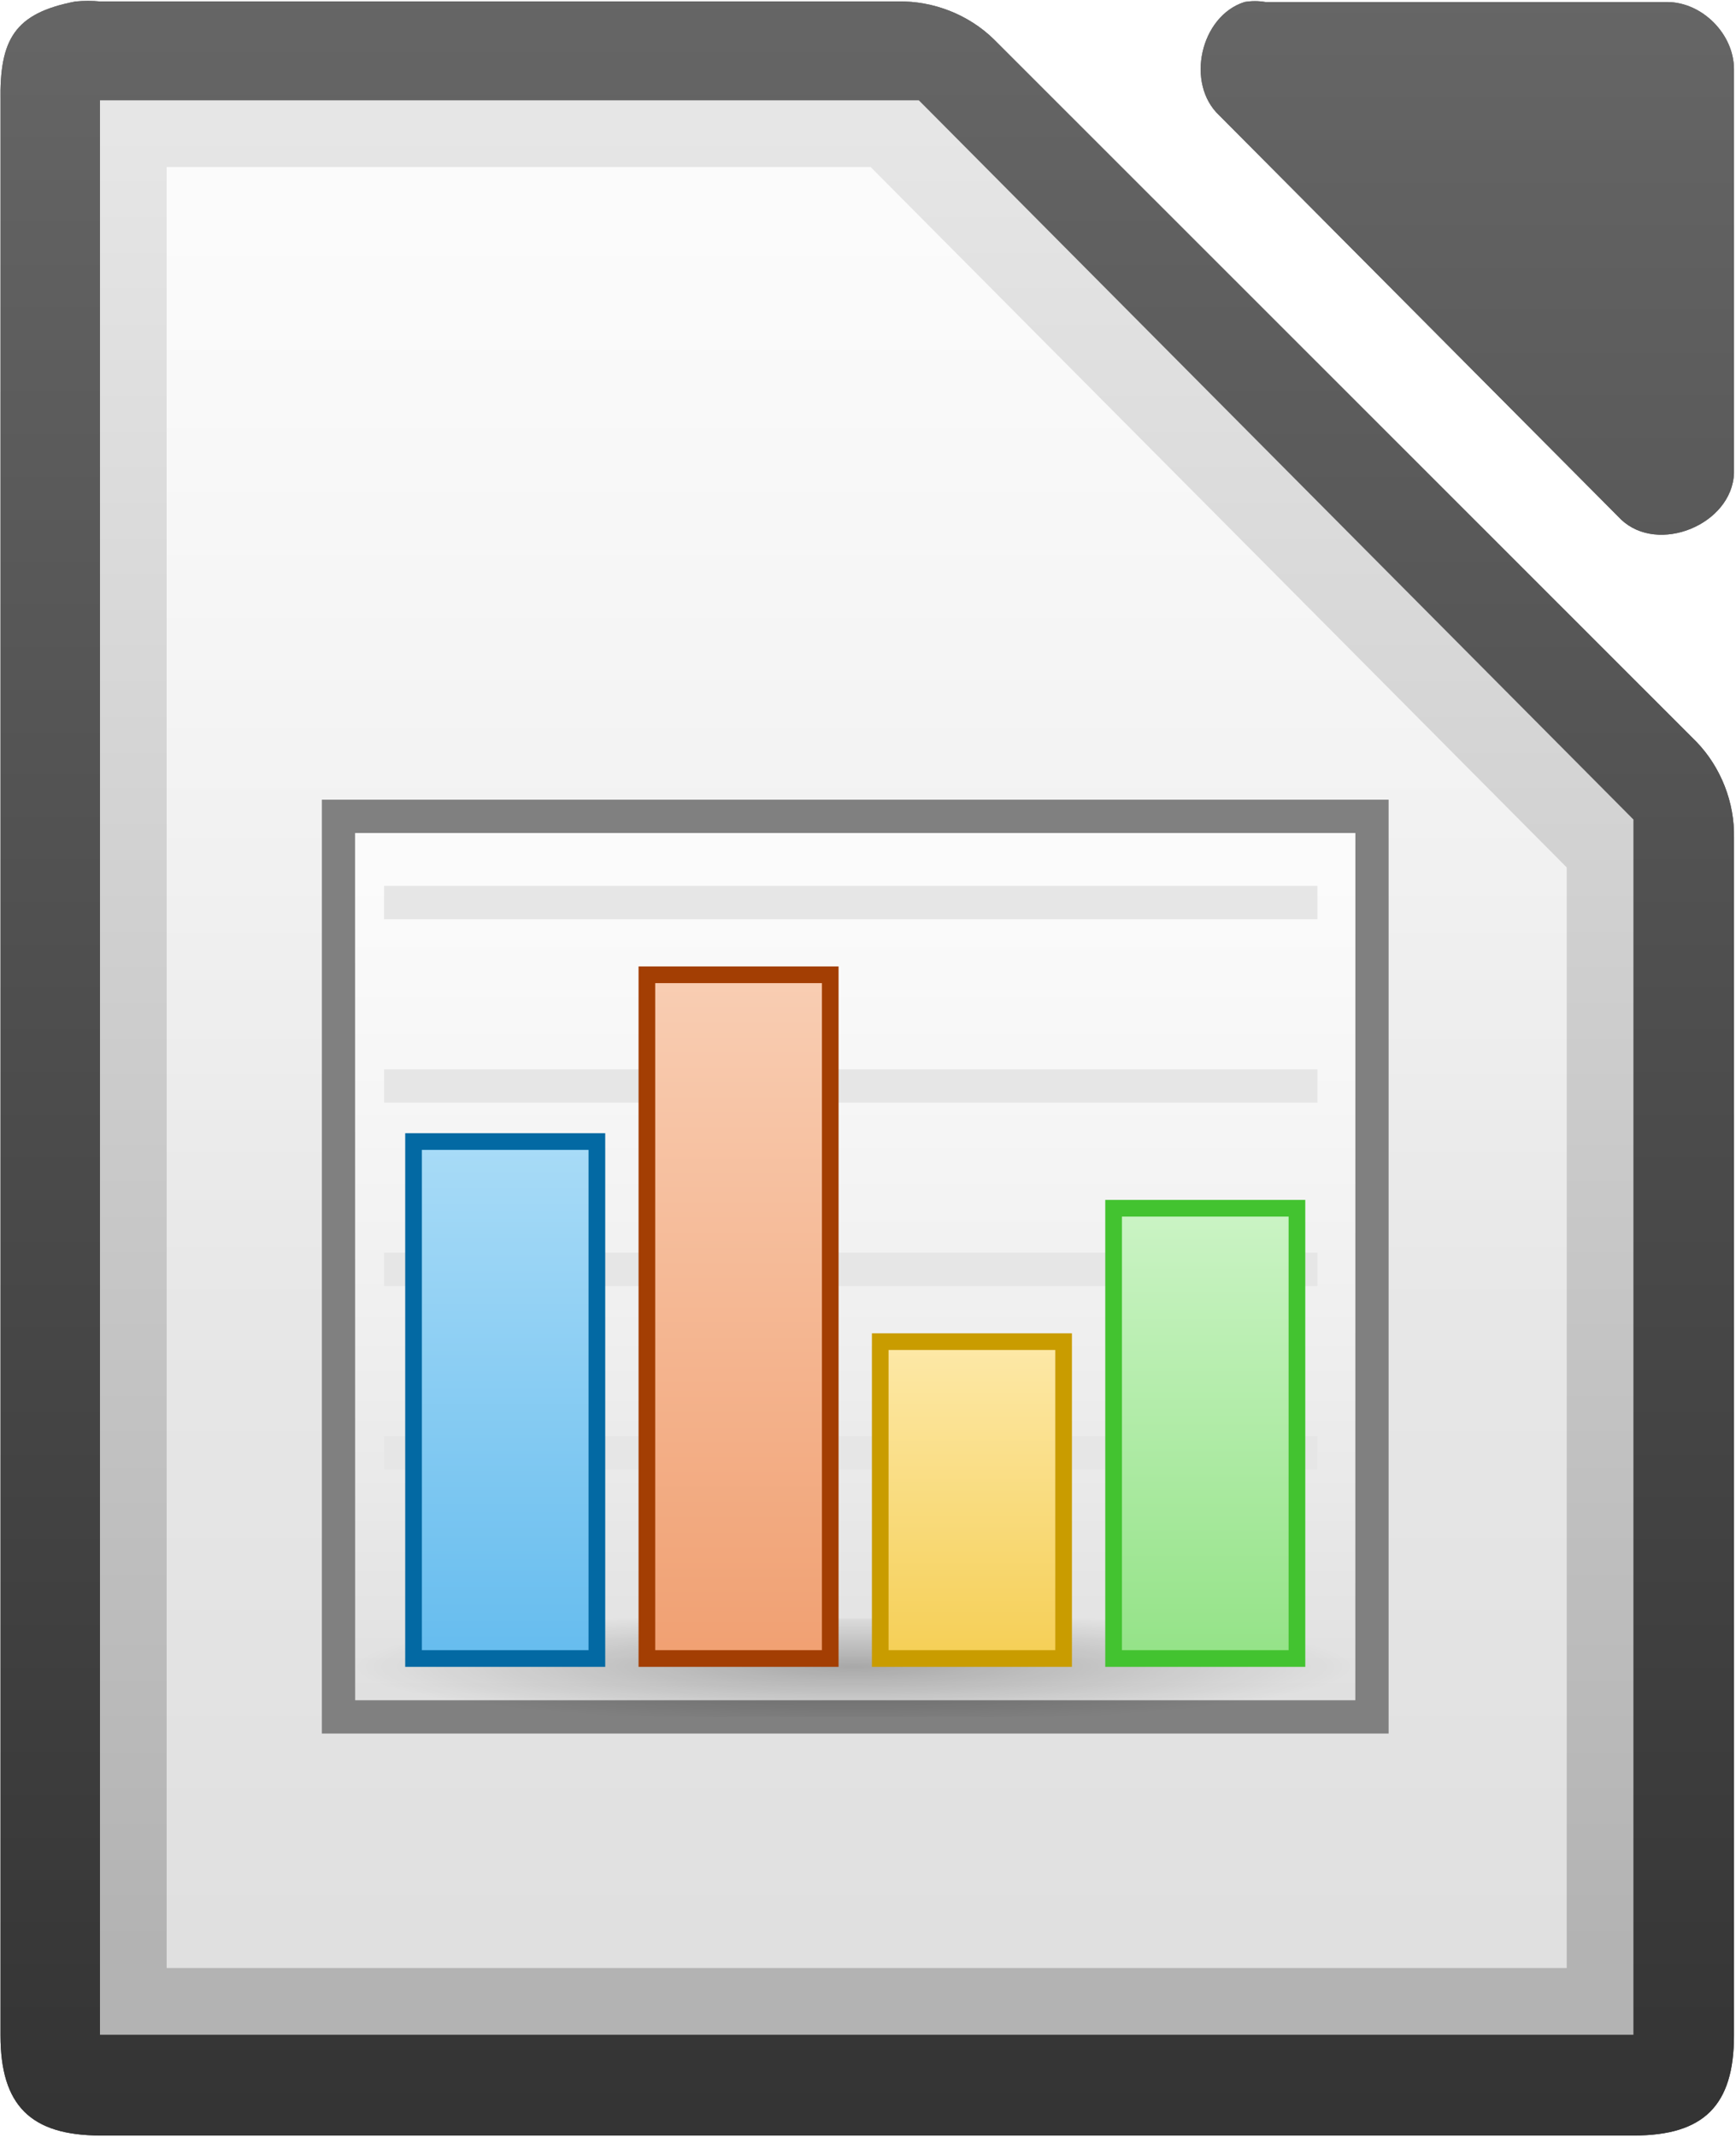 <?xml version="1.0" encoding="UTF-8" standalone="no"?>
<!DOCTYPE svg PUBLIC "-//W3C//DTD SVG 1.1//EN" "http://www.w3.org/Graphics/SVG/1.1/DTD/svg11.dtd">
<svg width="100%" height="100%" viewBox="0 0 434 534" version="1.1" xmlns="http://www.w3.org/2000/svg" xmlns:xlink="http://www.w3.org/1999/xlink" xml:space="preserve" xmlns:serif="http://www.serif.com/" style="fill-rule:evenodd;clip-rule:evenodd;stroke-linejoin:round;stroke-miterlimit:2;">
    <g transform="matrix(1,0,0,1,-3638,-5227)">
        <g>
            <g id="use6741" transform="matrix(4.167,0,0,4.167,3850.51,10088.2)">
                <g id="g25513" transform="matrix(8,0,0,7.997,-938.968,-8974.56)">
                    <path id="path25515" d="M111.562,976.373C111.104,976.461 110.992,976.657 111,977.123L111,991.625C111,992.149 111.226,992.375 111.75,992.375L123.25,992.375C123.774,992.375 124,992.149 124,991.625L124,982.644C124.006,982.38 123.902,982.115 123.719,981.925L118.448,976.655C118.259,976.471 117.994,976.367 117.73,976.373L111.75,976.373C111.688,976.367 111.625,976.367 111.562,976.373Z" style="fill:url(#_Linear1);fill-rule:nonzero;"/>
                    <path id="path25517" d="M120.329,976.377C119.997,976.483 119.885,976.99 120.141,977.228L123.153,980.257C123.431,980.522 123.986,980.295 124,979.91L124,976.881C124,976.617 123.761,976.377 123.498,976.377L120.486,976.377C120.434,976.368 120.381,976.368 120.329,976.377Z" style="fill:url(#_Linear2);fill-rule:nonzero;"/>
                </g>
                <path id="path25519" d="M-45,-1160.58L-45,-1044.58L46.999,-1044.58L46.999,-1117.45L46.374,-1118.08L4.624,-1160.08L4.124,-1160.58L-45,-1160.58Z" style="fill:url(#_Linear3);fill-rule:nonzero;"/>
                <path id="path25521" d="M-41,-1156.58L1.234,-1156.58L42.997,-1114.58L42.997,-1048.58L-41,-1048.58L-41,-1156.58Z" style="fill:url(#_Linear4);fill-rule:nonzero;"/>
            </g>
            <g id="use6757" transform="matrix(4.167,0,0,4.167,3850.51,10088.2)">
                <g id="g255131" serif:id="g25513" transform="matrix(8,0,0,7.997,-938.968,-8974.56)">
                    <path id="path255151" serif:id="path25515" d="M111.562,976.373C111.104,976.461 110.992,976.657 111,977.123L111,991.625C111,992.149 111.226,992.375 111.75,992.375L123.25,992.375C123.774,992.375 124,992.149 124,991.625L124,982.644C124.006,982.38 123.902,982.115 123.719,981.925L118.448,976.655C118.259,976.471 117.994,976.367 117.73,976.373L111.75,976.373C111.688,976.367 111.625,976.367 111.562,976.373Z" style="fill:url(#_Linear5);fill-rule:nonzero;"/>
                    <path id="path255171" serif:id="path25517" d="M120.329,976.377C119.997,976.483 119.885,976.99 120.141,977.228L123.153,980.257C123.431,980.522 123.986,980.295 124,979.91L124,976.881C124,976.617 123.761,976.377 123.498,976.377L120.486,976.377C120.434,976.368 120.381,976.368 120.329,976.377Z" style="fill:url(#_Linear6);fill-rule:nonzero;"/>
                </g>
                <path id="path255191" serif:id="path25519" d="M-45,-1160.58L-45,-1044.58L46.999,-1044.58L46.999,-1117.45L46.374,-1118.08L4.624,-1160.08L4.124,-1160.58L-45,-1160.58Z" style="fill:url(#_Linear7);fill-rule:nonzero;"/>
                <path id="path255211" serif:id="path25521" d="M-41,-1156.58L1.234,-1156.58L42.997,-1114.58L42.997,-1048.58L-41,-1048.58L-41,-1156.58Z" style="fill:url(#_Linear8);fill-rule:nonzero;"/>
            </g>
            <g id="use25335" transform="matrix(4.167,0,0,4.167,-12524.5,10088.2)">
                <rect x="3898" y="-1118.64" width="64" height="56" style="fill:rgb(128,128,128);"/>
            </g>
            <g id="use25337" transform="matrix(4.167,0,0,4.167,-12524.5,10088.2)">
                <rect x="3900" y="-1116.64" width="60" height="52" style="fill:url(#_Linear9);"/>
            </g>
            <g id="use25339" transform="matrix(4.167,0,0,4.167,-12524.5,10088.2)">
                <rect x="3900" y="-1116.64" width="60" height="52" style="fill:url(#_Linear10);"/>
            </g>
            <g id="use25341" transform="matrix(4.167,0,0,4.167,-12524.5,10088.2)">
                <path d="M3901.71,-1069.55L3958.29,-1069.55C3959.24,-1069.55 3960,-1068.66 3960,-1067.55L3960,-1065.64C3960,-1064.53 3959.24,-1063.64 3958.29,-1063.64L3901.71,-1063.64C3900.76,-1063.64 3900,-1064.53 3900,-1065.64L3900,-1067.55C3900,-1068.66 3900.76,-1069.55 3901.71,-1069.55Z" style="fill:url(#_Radial11);fill-rule:nonzero;"/>
            </g>
            <g id="use25343" transform="matrix(6.667,0,0,8.333,247.179,14495)">
                <rect id="rect25388" x="523" y="-1080.14" width="35" height="1" style="fill:rgb(230,230,230);"/>
                <rect id="rect25390" x="523" y="-1085.64" width="35" height="1" style="fill:rgb(230,230,230);"/>
                <rect id="rect25392" x="523" y="-1074.64" width="35" height="1" style="fill:rgb(230,230,230);"/>
                <rect id="rect25394" x="523" y="-1069.14" width="35" height="1" style="fill:rgb(230,230,230);"/>
            </g>
            <g id="use25345" transform="matrix(4.167,0,0,4.167,-12524.5,10088.2)">
                <rect x="3903" y="-1098.64" width="12" height="32" style="fill:rgb(3,105,163);"/>
            </g>
            <g id="use25347" transform="matrix(4.167,0,0,-4.167,-12524.5,10088.2)">
                <rect x="3904" y="1067.64" width="10" height="30" style="fill:url(#_Linear12);"/>
            </g>
            <g id="use25349" transform="matrix(4.167,0,0,4.167,-12524.5,10088.2)">
                <rect x="3917" y="-1108.64" width="12" height="42" style="fill:rgb(163,62,3);"/>
            </g>
            <g id="use25351" transform="matrix(4.167,0,0,-4.167,-12524.5,10088.2)">
                <rect x="3918" y="1067.64" width="10" height="40" style="fill:url(#_Linear13);"/>
            </g>
            <g id="use25353" transform="matrix(4.167,0,0,4.167,-12524.5,10088.2)">
                <rect x="3931" y="-1086.64" width="12" height="20" style="fill:rgb(201,156,0);"/>
            </g>
            <g id="use25355" transform="matrix(4.167,0,0,-4.167,-12524.5,10088.2)">
                <rect x="3932" y="1067.64" width="10" height="18" style="fill:url(#_Linear14);"/>
            </g>
            <g id="use25357" transform="matrix(4.167,0,0,4.167,-12524.5,10088.2)">
                <rect x="3945" y="-1094.64" width="12" height="28" style="fill:rgb(67,195,48);"/>
            </g>
            <g id="use25359" transform="matrix(4.167,0,0,-4.167,-12524.5,10088.2)">
                <rect x="3946" y="1067.64" width="10" height="26" style="fill:url(#_Linear15);"/>
            </g>
        </g>
    </g>
    <defs>
        <linearGradient id="_Linear1" x1="0" y1="0" x2="1" y2="0" gradientUnits="userSpaceOnUse" gradientTransform="matrix(9.82655e-16,16.048,-16.048,9.82655e-16,121.306,976.377)"><stop offset="0" style="stop-color:rgb(102,102,102);stop-opacity:1"/><stop offset="1" style="stop-color:rgb(51,51,51);stop-opacity:1"/></linearGradient>
        <linearGradient id="_Linear2" x1="0" y1="0" x2="1" y2="0" gradientUnits="userSpaceOnUse" gradientTransform="matrix(9.93774e-16,16.23,-16.23,9.93774e-16,109.913,976.3)"><stop offset="0" style="stop-color:rgb(102,102,102);stop-opacity:1"/><stop offset="1" style="stop-color:rgb(51,51,51);stop-opacity:1"/></linearGradient>
        <linearGradient id="_Linear3" x1="0" y1="0" x2="1" y2="0" gradientUnits="userSpaceOnUse" gradientTransform="matrix(0.601,-107.709,107.709,0.601,-35,-1050.64)"><stop offset="0" style="stop-color:rgb(179,179,179);stop-opacity:1"/><stop offset="1" style="stop-color:rgb(230,230,230);stop-opacity:1"/></linearGradient>
        <linearGradient id="_Linear4" x1="0" y1="0" x2="1" y2="0" gradientUnits="userSpaceOnUse" gradientTransform="matrix(3.95851e-15,-64.647,64.647,3.95851e-15,-38.75,-1089.93)"><stop offset="0" style="stop-color:white;stop-opacity:0.59"/><stop offset="1" style="stop-color:white;stop-opacity:0.86"/></linearGradient>
        <linearGradient id="_Linear5" x1="0" y1="0" x2="1" y2="0" gradientUnits="userSpaceOnUse" gradientTransform="matrix(9.82655e-16,16.048,-16.048,9.82655e-16,121.306,976.377)"><stop offset="0" style="stop-color:rgb(102,102,102);stop-opacity:1"/><stop offset="1" style="stop-color:rgb(51,51,51);stop-opacity:1"/></linearGradient>
        <linearGradient id="_Linear6" x1="0" y1="0" x2="1" y2="0" gradientUnits="userSpaceOnUse" gradientTransform="matrix(9.93774e-16,16.23,-16.23,9.93774e-16,109.913,976.3)"><stop offset="0" style="stop-color:rgb(102,102,102);stop-opacity:1"/><stop offset="1" style="stop-color:rgb(51,51,51);stop-opacity:1"/></linearGradient>
        <linearGradient id="_Linear7" x1="0" y1="0" x2="1" y2="0" gradientUnits="userSpaceOnUse" gradientTransform="matrix(0.601,-107.709,107.709,0.601,-35,-1050.64)"><stop offset="0" style="stop-color:rgb(179,179,179);stop-opacity:1"/><stop offset="1" style="stop-color:rgb(230,230,230);stop-opacity:1"/></linearGradient>
        <linearGradient id="_Linear8" x1="0" y1="0" x2="1" y2="0" gradientUnits="userSpaceOnUse" gradientTransform="matrix(3.95851e-15,-64.647,64.647,3.95851e-15,-38.75,-1089.93)"><stop offset="0" style="stop-color:white;stop-opacity:0.59"/><stop offset="1" style="stop-color:white;stop-opacity:0.86"/></linearGradient>
        <linearGradient id="_Linear9" x1="0" y1="0" x2="1" y2="0" gradientUnits="userSpaceOnUse" gradientTransform="matrix(3.18408e-15,-52,52,3.18408e-15,3900,-1064.64)"><stop offset="0" style="stop-color:rgb(179,179,179);stop-opacity:1"/><stop offset="1" style="stop-color:rgb(230,230,230);stop-opacity:1"/></linearGradient>
        <linearGradient id="_Linear10" x1="0" y1="0" x2="1" y2="0" gradientUnits="userSpaceOnUse" gradientTransform="matrix(3.18408e-15,-52,52,3.18408e-15,3900,-1064.64)"><stop offset="0" style="stop-color:white;stop-opacity:0.59"/><stop offset="1" style="stop-color:white;stop-opacity:0.86"/></linearGradient>
        <radialGradient id="_Radial11" cx="0" cy="0" r="1" gradientUnits="userSpaceOnUse" gradientTransform="matrix(0,3.352,-29.925,-0.001,3929.92,-1066.64)"><stop offset="0" style="stop-color:black;stop-opacity:0.25"/><stop offset="1" style="stop-color:black;stop-opacity:0"/></radialGradient>
        <linearGradient id="_Linear12" x1="0" y1="0" x2="1" y2="0" gradientUnits="userSpaceOnUse" gradientTransform="matrix(2.01193e-15,32.857,-32.857,2.01193e-15,3907.06,1065.95)"><stop offset="0" style="stop-color:rgb(99,187,238);stop-opacity:1"/><stop offset="1" style="stop-color:rgb(170,220,247);stop-opacity:1"/></linearGradient>
        <linearGradient id="_Linear13" x1="0" y1="0" x2="1" y2="0" gradientUnits="userSpaceOnUse" gradientTransform="matrix(2.68257e-15,43.81,-43.81,2.68257e-15,3921.06,1065.39)"><stop offset="0" style="stop-color:rgb(240,158,111);stop-opacity:1"/><stop offset="1" style="stop-color:rgb(249,207,181);stop-opacity:1"/></linearGradient>
        <linearGradient id="_Linear14" x1="0" y1="0" x2="1" y2="0" gradientUnits="userSpaceOnUse" gradientTransform="matrix(1.20716e-15,19.714,-19.714,1.20716e-15,3935.06,1066.62)"><stop offset="0" style="stop-color:rgb(245,206,83);stop-opacity:1"/><stop offset="1" style="stop-color:rgb(253,233,169);stop-opacity:1"/></linearGradient>
        <linearGradient id="_Linear15" x1="0" y1="0" x2="1" y2="0" gradientUnits="userSpaceOnUse" gradientTransform="matrix(1.74367e-15,28.476,-28.476,1.74367e-15,3949.06,1066.17)"><stop offset="0" style="stop-color:rgb(146,226,133);stop-opacity:1"/><stop offset="1" style="stop-color:rgb(204,244,198);stop-opacity:1"/></linearGradient>
    </defs>
</svg>
